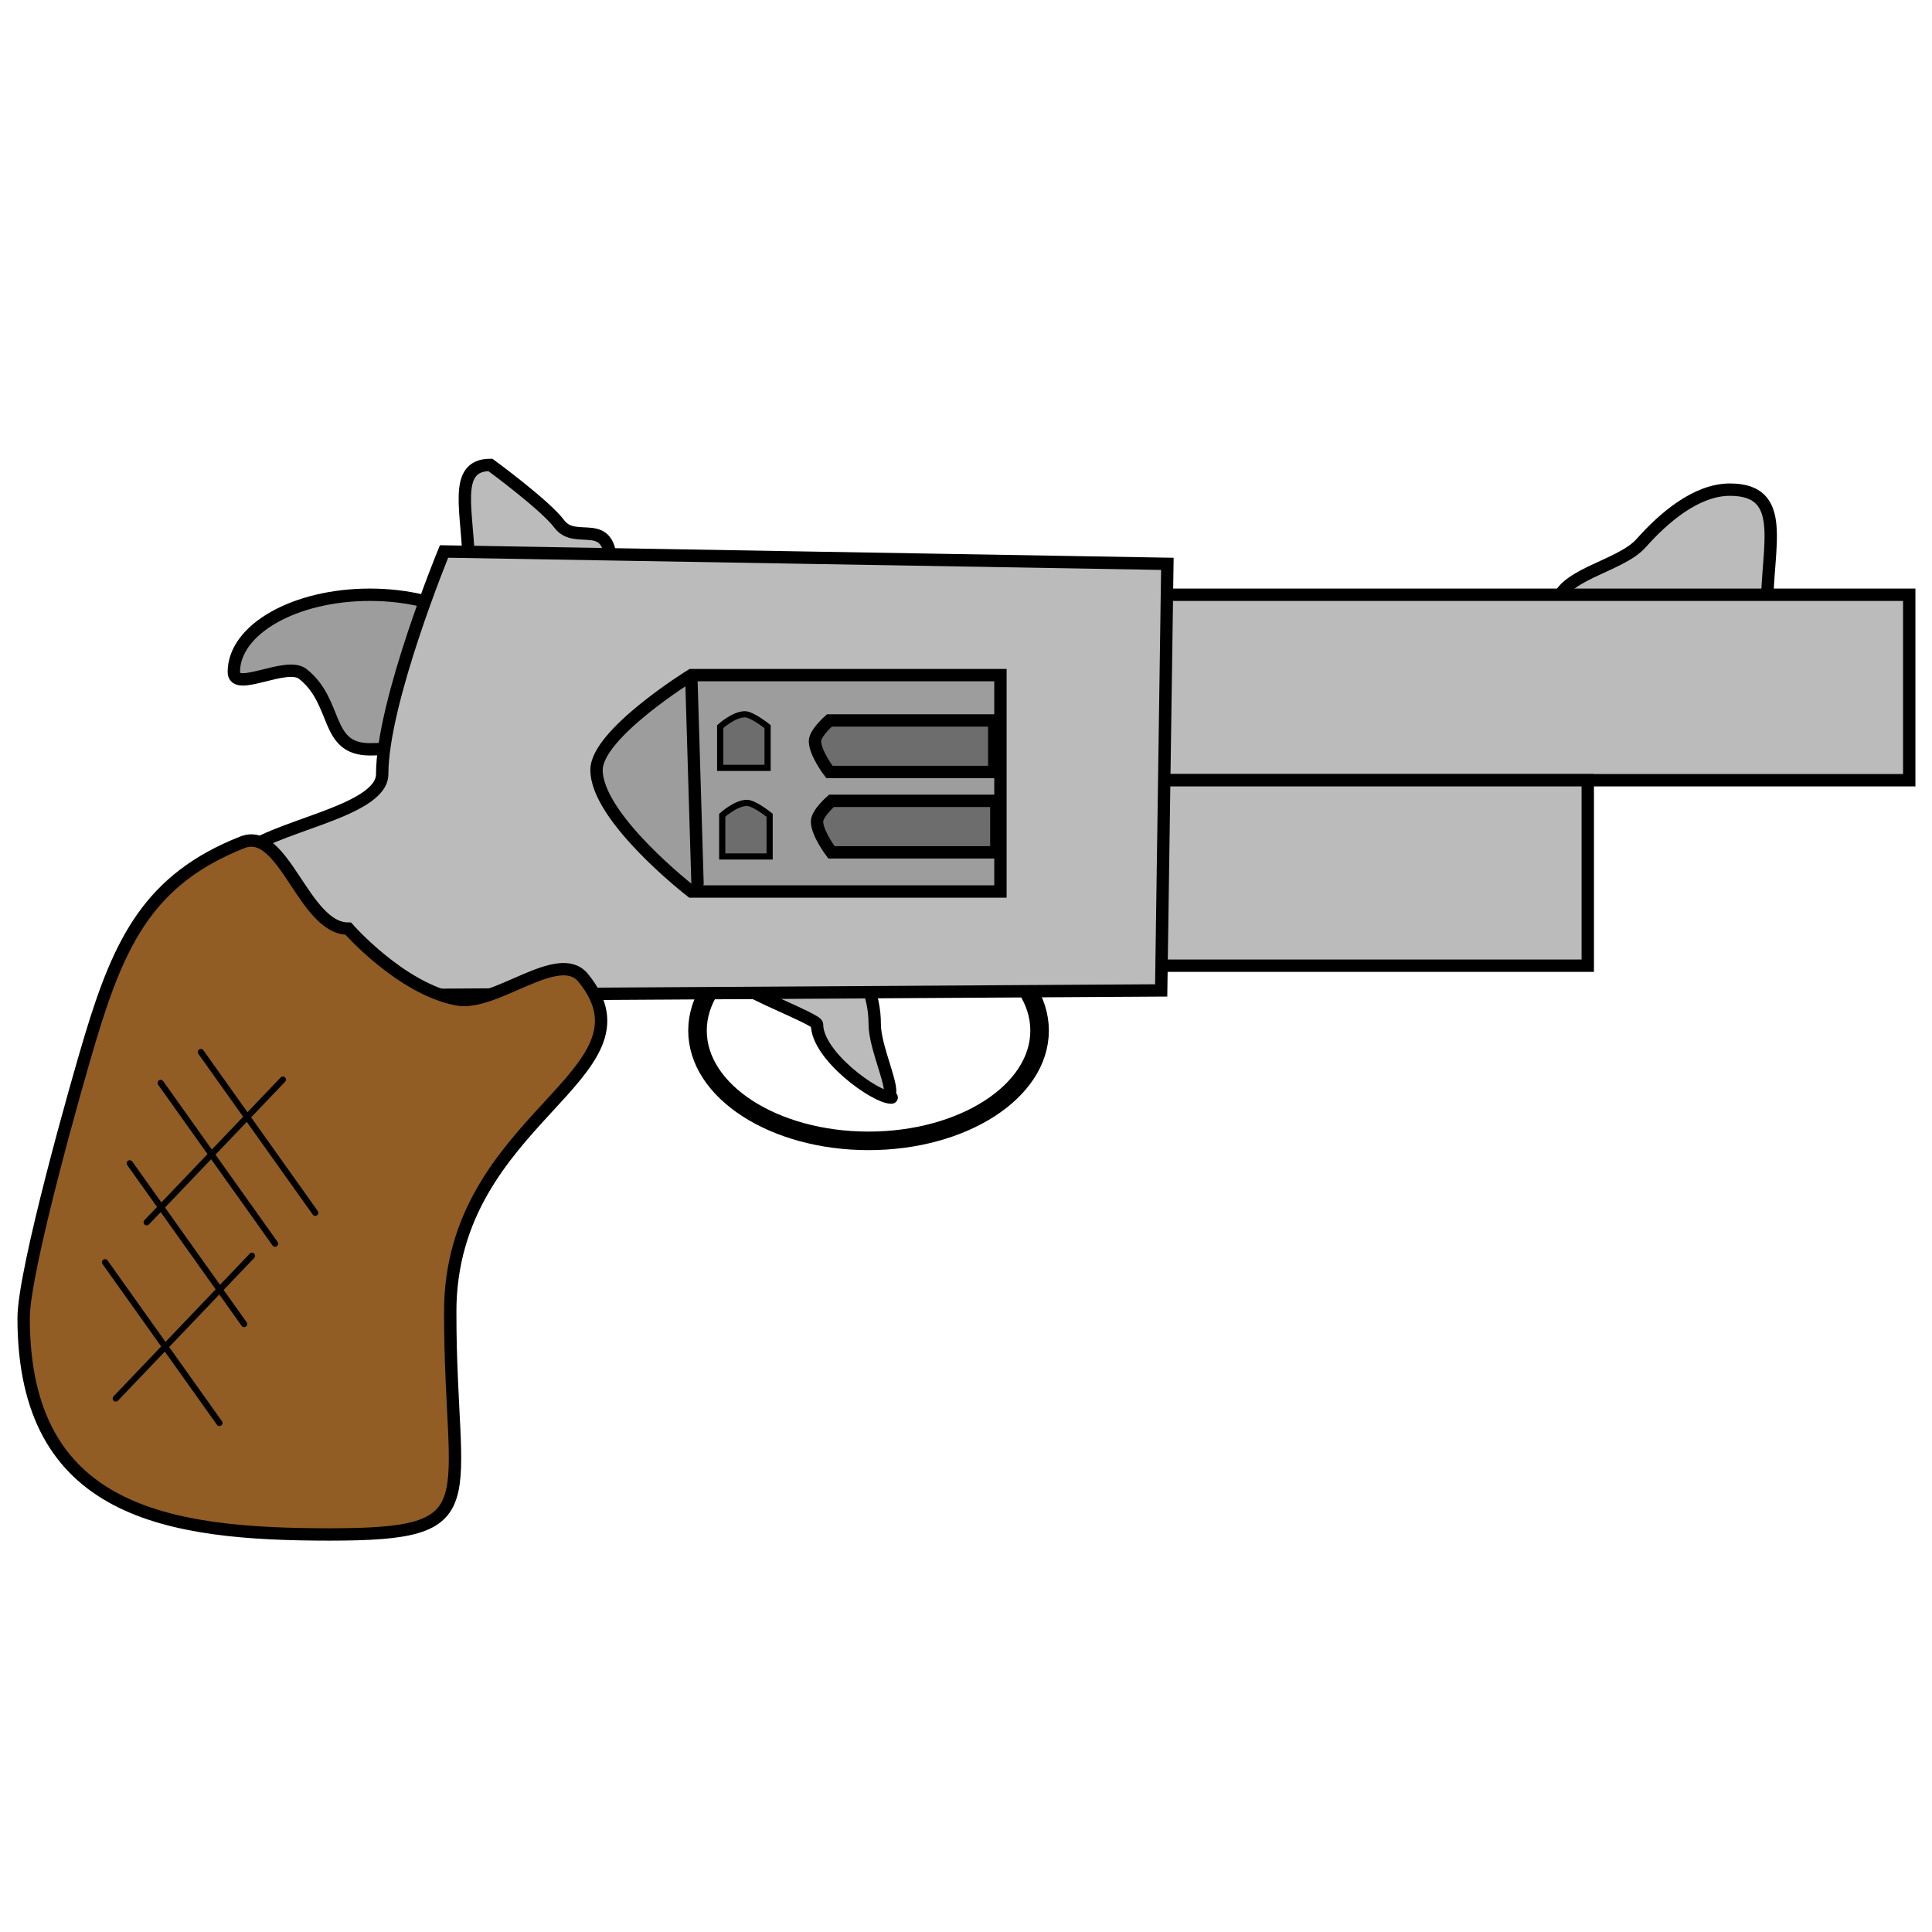 <?xml version="1.0" encoding="UTF-8" standalone="no"?>
<!-- Created with Inkscape (http://www.inkscape.org/) -->

<svg
   width="150"
   height="150"
   viewBox="0 0 39.687 39.688"
   version="1.1"
   id="svg5"
   inkscape:version="1.1.1 (3bf5ae0d25, 2021-09-20)"
   sodipodi:docname="zzz - Copie (5).svg"
   inkscape:export-filename="C:\Users\Clément\Desktop\freepic\res\img/icon.png"
   inkscape:export-xdpi="96"
   inkscape:export-ydpi="96"
   xmlns:inkscape="http://www.inkscape.org/namespaces/inkscape"
   xmlns:sodipodi="http://sodipodi.sourceforge.net/DTD/sodipodi-0.dtd"
   xmlns="http://www.w3.org/2000/svg"
   xmlns:svg="http://www.w3.org/2000/svg">
  <sodipodi:namedview
     id="namedview7"
     pagecolor="#ffffff"
     bordercolor="#666666"
     borderopacity="1.0"
     inkscape:pageshadow="2"
     inkscape:pageopacity="0.0"
     inkscape:pagecheckerboard="true"
     inkscape:document-units="mm"
     showgrid="false"
     units="px"
     inkscape:zoom="1.5144501"
     inkscape:cx="1.3206114"
     inkscape:cy="43.250022"
     inkscape:window-width="1920"
     inkscape:window-height="1013"
     inkscape:window-x="-9"
     inkscape:window-y="-9"
     inkscape:window-maximized="1"
     inkscape:current-layer="layer1"
     inkscape:snap-object-midpoints="false"
     inkscape:snap-center="false" />
  <defs
     id="defs2">
    <clipPath
       clipPathUnits="userSpaceOnUse"
       id="clipPath168419-0">
      <path
         style="fill:#d4d591;fill-opacity:1;stroke:#000000;stroke-width:0.265px;stroke-linecap:butt;stroke-linejoin:miter;stroke-opacity:1"
         d="m 1976.663,1120.96 c -14.976,1.593 -25.804,9.297 -36.108,17.773 -10.836,13.47 -17.831,26.941 -24.134,40.411 -5.082,17.662 -6.73,33.822 -6.174,49.017 2.96,13.9 7.358,26.531 16.277,35.173 10.04,8.844 23.231,13.947 38.914,16.09 14.607,1.541 26.905,-0.767 39.476,-2.619 16.4,-3.421 25.64,-12.808 33.676,-23.199 4.188,-8.062 7.601,-17.285 8.98,-29.56 0.167,-11.857 -2.488,-24.924 -4.677,-37.792 -3.678,-11.857 -9.579,-24.13 -18.896,-37.044 -6.374,-10.621 -16.705,-17.504 -27.502,-23.947 -6.054,-1.747 -10.149,-4.596 -19.831,-4.303 z"
         id="path168421-4"
         sodipodi:nodetypes="ccccccccccccc" />
    </clipPath>
    <linearGradient
       x1="-989.377"
       y1="-3204.338"
       x2="1175.855"
       y2="2649.329"
       gradientUnits="userSpaceOnUse"
       id="color-1"
       gradientTransform="matrix(0.177,0,0,0.177,-22.689,-12.005)">
      <stop
         offset="0"
         stop-color="#2a221e"
         id="stop2" />
      <stop
         offset="1"
         stop-color="#2a221e"
         stop-opacity="0"
         id="stop4" />
    </linearGradient>
    <linearGradient
       x1="-3323.794"
       y1="-330.774"
       x2="2849.816"
       y2="585.843"
       gradientUnits="userSpaceOnUse"
       id="color-2"
       gradientTransform="matrix(0.177,0,0,0.177,-22.689,-12.005)">
      <stop
         offset="0"
         stop-color="#2a221e"
         id="stop7" />
      <stop
         offset="1"
         stop-color="#2a221e"
         stop-opacity="0"
         id="stop9" />
    </linearGradient>
  </defs>
  <g
     inkscape:label="Calque 1"
     inkscape:groupmode="layer"
     id="layer1">
    <g
       data-paper-data="{&quot;isPaintingLayer&quot;:true}"
       fill="none"
       fill-rule="nonzero"
       stroke="#000000"
       stroke-width="none"
       stroke-linecap="none"
       stroke-linejoin="miter"
       stroke-miterlimit="10"
       stroke-dasharray="none"
       stroke-dashoffset="0"
       font-family="none"
       font-weight="none"
       font-size="none"
       text-anchor="none"
       style="mix-blend-mode:normal"
       id="g3843"
       transform="matrix(0.127,0,0,0.127,-9.421,-2.108)"
       inkscape:export-filename="C:\Users\Clément\Desktop\Cloud Chaos\Sprites\items\pistol.png"
       inkscape:export-xdpi="96"
       inkscape:export-ydpi="96">
      <path
         d="m 215.667,182.3 c 0,3.864 3.504,10.846 2.203,11.526 -0.434,0.227 0.953,0.307 0.464,0.307 -2.577,0 -12,-6.771 -12,-11.833 0,-0.811 -11.642,-5.268 -11.547,-6.074 0.285,-2.417 12.671,-3.093 16.213,-3.093 2.577,0 4.667,4.104 4.667,9.167 z"
         data-paper-data="{&quot;origPos&quot;:null}"
         fill="#bbbbbb"
         stroke-width="2"
         stroke-linecap="butt"
         id="path3801" />
      <path
         d="m 242.333,183.3 c 0,9.849 -12.387,17.833 -27.667,17.833 -15.28,0 -27.667,-7.984 -27.667,-17.833 0,-9.849 12.387,-17.833 27.667,-17.833 15.28,0 27.667,7.984 27.667,17.833 z"
         data-paper-data="{&quot;origPos&quot;:null}"
         fill="none"
         stroke-width="3"
         stroke-linecap="butt"
         id="path3803" />
      <path
         d="m 156,125.3 c 0,6.904 -9.85,12.5 -22,12.5 -7.38,0 -5.05,-7.627 -10.849,-12.191 C 120.481,123.508 112,128.697 112,125.3 c 0,-6.904 9.85,-12.5 22,-12.5 12.15,0 22,5.596 22,12.5 z"
         data-paper-data="{&quot;origPos&quot;:null}"
         fill="#9d9d9d"
         stroke-width="2"
         stroke-linecap="butt"
         id="path3805" />
      <path
         d="m 173,108.3 c 0,8.56 -5.149,15.5 -11.5,15.5 -6.351,0 -11.5,-6.94 -11.5,-15.5 0,-8.56 -2.851,-16.5 3.5,-16.5 0,0 8.88,6.508 11.127,9.534 2.715,3.655 8.373,-1.594 8.373,6.966 z"
         data-paper-data="{&quot;origPos&quot;:null}"
         fill="#bbbbbb"
         stroke-width="2"
         stroke-linecap="butt"
         id="path3807" />
      <path
         d="m 360,114.8 c 0,9.941 -7.611,18 -17,18 -9.389,0 -17,-8.059 -17,-18 0,-5.256 10.128,-6.409 13.621,-10.337 3.638,-4.091 8.904,-8.663 14.379,-8.663 9.389,0 6,9.059 6,19 z"
         data-paper-data="{&quot;origPos&quot;:null}"
         fill="#bbbbbb"
         stroke-width="2"
         stroke-linecap="butt"
         id="path3809" />
      <path
         d="m 259,142.8 v -30 h 124 v 30 z"
         data-paper-data="{&quot;origPos&quot;:null}"
         fill="#bbbbbb"
         stroke-width="2"
         stroke-linecap="butt"
         id="path3811" />
      <path
         d="m 207,172.8 v -30 h 124 v 30 z"
         data-paper-data="{&quot;origPos&quot;:null}"
         fill="#bbbbbb"
         stroke-width="2"
         stroke-linecap="butt"
         id="path3813" />
      <path
         d="m 97,177.8 c 0,0 5.978,-11.542 16.237,-22.88 4.192,-4.633 22.763,-6.872 22.763,-13.12 0,-11.708 10,-36 10,-36 l 117,2 -1,69 c 0,0 -13.815,0.084 -22.658,0.137 -10.54,0.064 -16.467,0.1 -27.007,0.164 0,0 -14.636,0.089 -24.003,0.145 C 160.229,177.417 97,177.8 97,177.8 Z"
         data-paper-data="{&quot;origPos&quot;:null}"
         fill="#bbbbbb"
         stroke-width="2"
         stroke-linecap="butt"
         id="path3815" />
      <path
         d="m 147,228.8 c 0,31.48 6.734,36 -19.5,36 -26.234,0 -49.5,-3.52 -49.5,-35 0,-7.696 8.608,-38.078 10.836,-45.445 4.685,-15.493 9.507,-25.598 24.571,-31.519 6.703,-2.634 9.891,13.964 17.093,13.964 0,0 8.52,9.723 17.604,11.451 6.168,1.173 16.423,-8.356 20.396,-3.495 12.94,15.83 -21.501,22.564 -21.501,54.044 z"
         data-paper-data="{&quot;origPos&quot;:null}"
         fill="#915d24"
         stroke-width="2"
         stroke-linecap="butt"
         id="path3817" />
      <path
         d="m 186,160.8 c 0,0 -15.333,-11.861 -15.333,-19.667 0,-5.854 15.333,-15.333 15.333,-15.333 h 50 v 35 z"
         data-paper-data="{&quot;origPos&quot;:null}"
         fill="#9d9d9d"
         stroke-width="2"
         stroke-linecap="butt"
         id="path3819" />
      <path
         d="m 186,126.133 1,33.333"
         fill="none"
         stroke-width="2"
         stroke-linecap="round"
         id="path3821" />
      <path
         d="m 208.333,141.467 c 0,0 -2.333,-3.049 -2.333,-5 0,-1.301 2.333,-3.333 2.333,-3.333 H 235 v 8.333 z"
         data-paper-data="{&quot;origPos&quot;:null}"
         fill="#6d6d6d"
         stroke-width="2"
         stroke-linecap="butt"
         id="path3823" />
      <path
         d="m 208.667,154.467 c 0,0 -2.333,-3.049 -2.333,-5 0,-1.301 2.333,-3.333 2.333,-3.333 h 26.667 v 8.333 z"
         data-paper-data="{&quot;origPos&quot;:null}"
         fill="#6d6d6d"
         stroke-width="2"
         stroke-linecap="butt"
         id="path3825" />
      <path
         d="m 190.667,140.8 v -6.667 c 0,0 2.179,-2 4,-2 1.171,0 3.667,2 3.667,2 v 6.667 z"
         data-paper-data="{&quot;origPos&quot;:null}"
         fill="#6d6d6d"
         stroke-width="1"
         stroke-linecap="butt"
         id="path3827" />
      <path
         d="m 191,155.133 v -6.667 c 0,0 2.179,-2 4,-2 1.171,0 3.667,2 3.667,2 v 6.667 z"
         data-paper-data="{&quot;origPos&quot;:null}"
         fill="#6d6d6d"
         stroke-width="1"
         stroke-linecap="butt"
         id="path3829" />
      <path
         d="m 106.667,186.767 18.5,26"
         data-paper-data="{&quot;origPos&quot;:null}"
         fill="none"
         stroke-width="1"
         stroke-linecap="round"
         id="path3831" />
      <path
         d="m 100.167,191.767 18.5,26"
         data-paper-data="{&quot;origPos&quot;:null}"
         fill="none"
         stroke-width="1"
         stroke-linecap="round"
         id="path3833" />
      <path
         d="m 95.167,204.767 18.5,26"
         data-paper-data="{&quot;origPos&quot;:null}"
         fill="none"
         stroke-width="1"
         stroke-linecap="round"
         id="path3835" />
      <path
         d="m 91.167,220.767 18.5,26"
         data-paper-data="{&quot;origPos&quot;:null}"
         fill="none"
         stroke-width="1"
         stroke-linecap="round"
         id="path3837" />
      <path
         d="M 119.933,191.225 97.901,214.308"
         data-paper-data="{&quot;origPos&quot;:null,&quot;origRot&quot;:0}"
         fill="none"
         stroke-width="1"
         stroke-linecap="round"
         id="path3839" />
      <path
         d="M 114.933,219.725 92.901,242.808"
         data-paper-data="{&quot;origPos&quot;:null,&quot;origRot&quot;:0}"
         fill="none"
         stroke-width="1"
         stroke-linecap="round"
         id="path3841" />
    </g>
  </g>
</svg>
